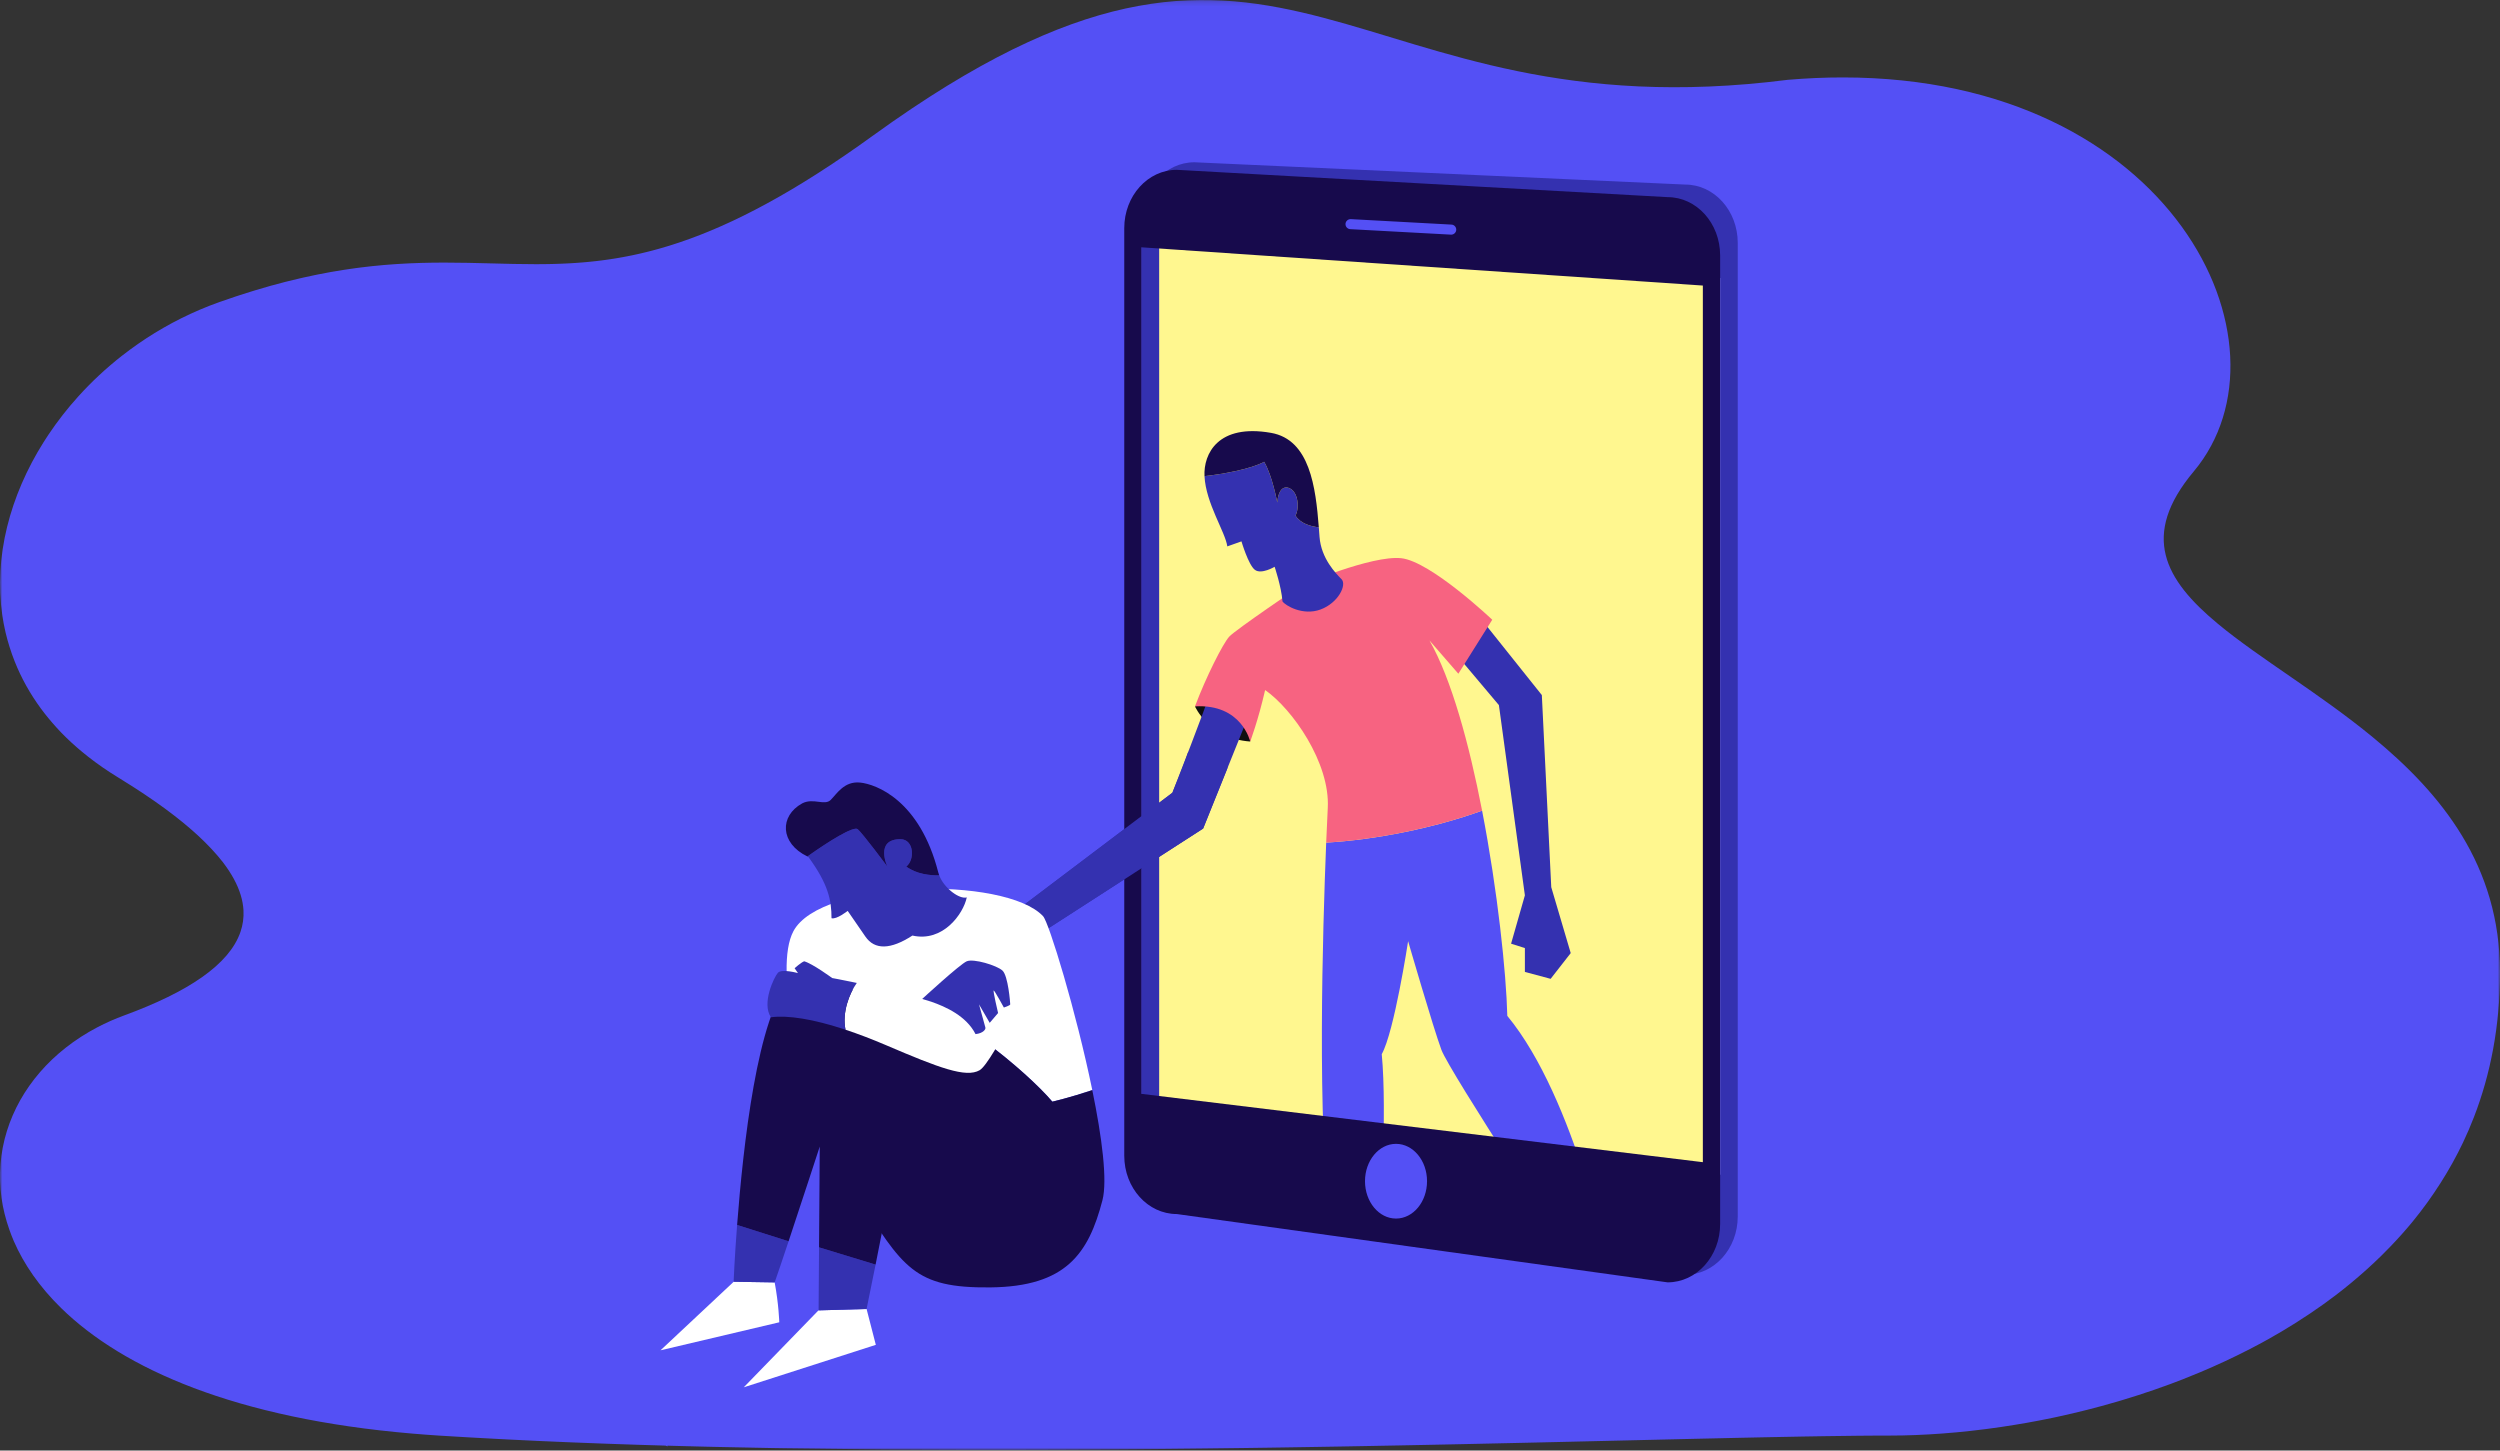 <?xml version="1.0" encoding="UTF-8"?>
<svg width="536px" height="311px" viewBox="0 0 536 311" version="1.1" xmlns="http://www.w3.org/2000/svg" xmlns:xlink="http://www.w3.org/1999/xlink">
    <rect x="0" y="0" width="536" height="311" fill="#333333" stroke="none"/>
    <!-- Generator: Sketch 49.3 (51167) - http://www.bohemiancoding.com/sketch -->
    <title>Validate-image</title>
    <desc>Created with Sketch.</desc>
    <defs>
        <polygon id="path-1" points="0 0.148 536 0.148 536 311 0 311"></polygon>
        <polygon id="path-3" points="0 311.852 536 311.852 536 1 0 1"></polygon>
    </defs>
    <g id="Page-1" stroke="none" stroke-width="1" fill="none" fill-rule="evenodd">
        <g id="Desktop-HD" transform="translate(-728, -8476)">
            <g id="Validate-image" transform="translate(728, 8475)">
                <g id="Group-3" transform="translate(0, 0.852)">
                    <mask id="mask-2" fill="white">
                        <use xlink:href="#path-1"></use>
                    </mask>
                    <g id="Clip-2"></g>
                    <path d="M535.999,208.641 C536.004,185.699 523.413,170.304 508.753,158.23 C497.26,148.767 484.497,141.344 475.538,133.912 C464.082,124.422 458.832,114.933 470.368,101.189 C493.152,73.924 465.735,16.75 395.103,16.75 C391.281,16.75 387.342,16.917 383.269,17.265 C288.522,29.323 276.709,-33.19 191.513,26.136 C191.356,26.246 191.198,26.356 191.041,26.466 C189.766,27.359 188.476,28.274 187.167,29.221 L187.154,29.23 C187.032,29.317 186.917,29.398 186.797,29.485 C185.87,30.153 184.952,30.811 184.047,31.447 C183.668,31.713 183.302,31.963 182.928,32.223 C182.29,32.666 181.649,33.116 181.022,33.543 C180.594,33.835 180.177,34.111 179.752,34.396 C179.191,34.774 178.625,35.159 178.072,35.524 C177.649,35.803 177.238,36.067 176.82,36.338 C176.278,36.692 175.731,37.051 175.196,37.393 C174.79,37.653 174.393,37.897 173.992,38.15 C173.458,38.486 172.919,38.828 172.393,39.152 C172,39.393 171.618,39.62 171.23,39.855 C170.706,40.173 170.178,40.495 169.661,40.802 C169.281,41.027 168.911,41.239 168.535,41.457 C168.019,41.757 167.504,42.061 166.996,42.349 C166.626,42.559 166.264,42.757 165.898,42.961 C165.398,43.242 164.894,43.525 164.401,43.792 C164.037,43.991 163.68,44.178 163.32,44.37 C162.834,44.629 162.346,44.892 161.868,45.14 C161.514,45.324 161.168,45.496 160.819,45.674 C160.341,45.917 159.863,46.162 159.393,46.395 C159.053,46.563 158.719,46.721 158.381,46.884 C157.911,47.111 157.44,47.34 156.976,47.558 C156.644,47.713 156.317,47.86 155.988,48.01 C155.53,48.22 155.071,48.431 154.619,48.631 C154.292,48.776 153.97,48.912 153.644,49.052 C153.2,49.245 152.752,49.439 152.311,49.621 C151.994,49.754 151.68,49.879 151.364,50.007 C150.928,50.184 150.489,50.362 150.058,50.531 C149.744,50.653 149.435,50.768 149.124,50.885 C148.697,51.046 148.27,51.208 147.851,51.362 C147.543,51.473 147.242,51.578 146.938,51.684 C146.519,51.831 146.101,51.979 145.689,52.119 C145.387,52.22 145.089,52.315 144.788,52.412 C144.381,52.545 143.975,52.678 143.571,52.803 C143.274,52.896 142.98,52.982 142.685,53.07 C142.286,53.19 141.887,53.309 141.493,53.42 C141.2,53.504 140.91,53.582 140.619,53.662 C140.228,53.768 139.839,53.873 139.453,53.973 C139.165,54.048 138.876,54.118 138.589,54.189 C138.208,54.283 137.828,54.377 137.451,54.464 C137.161,54.532 136.875,54.595 136.587,54.659 C136.218,54.74 135.849,54.822 135.482,54.898 C135.195,54.957 134.91,55.013 134.624,55.069 C134.262,55.14 133.899,55.21 133.541,55.277 C133.255,55.329 132.97,55.377 132.686,55.426 C132.333,55.488 131.98,55.548 131.629,55.604 C131.345,55.649 131.061,55.691 130.779,55.734 C130.433,55.785 130.087,55.836 129.743,55.883 C129.458,55.922 129.173,55.958 128.889,55.995 C128.552,56.037 128.214,56.079 127.879,56.118 C127.594,56.151 127.311,56.181 127.028,56.21 C126.697,56.245 126.365,56.28 126.037,56.311 C125.749,56.338 125.463,56.363 125.178,56.387 C124.855,56.415 124.531,56.442 124.21,56.466 C123.922,56.488 123.638,56.507 123.353,56.527 C123.034,56.548 122.716,56.569 122.398,56.586 C122.109,56.604 121.822,56.619 121.534,56.633 C121.224,56.648 120.913,56.662 120.603,56.676 C120.311,56.688 120.019,56.699 119.727,56.708 C119.421,56.719 119.117,56.728 118.811,56.737 C118.52,56.745 118.23,56.751 117.939,56.757 C117.633,56.763 117.328,56.768 117.022,56.773 C116.733,56.777 116.442,56.78 116.153,56.782 C115.85,56.785 115.546,56.786 115.245,56.787 C115.109,56.787 114.974,56.788 114.838,56.788 C114.772,56.788 114.706,56.787 114.639,56.787 C113.136,56.785 111.635,56.766 110.129,56.737 C110.029,56.735 109.928,56.732 109.829,56.73 C108.323,56.7 106.808,56.66 105.282,56.62 C103.728,56.579 102.156,56.539 100.567,56.507 L100.246,56.501 C98.674,56.471 97.079,56.452 95.457,56.451 C95.269,56.451 95.076,56.452 94.885,56.452 C94.359,56.453 93.829,56.456 93.294,56.461 C93.04,56.464 92.787,56.467 92.531,56.471 C91.936,56.48 91.335,56.493 90.73,56.508 C90.561,56.512 90.394,56.515 90.225,56.52 C89.466,56.541 88.701,56.57 87.927,56.605 C87.706,56.615 87.481,56.627 87.258,56.638 C86.689,56.665 86.115,56.697 85.535,56.733 C85.255,56.749 84.975,56.768 84.692,56.787 C84.121,56.827 83.544,56.87 82.965,56.916 C82.713,56.937 82.463,56.955 82.21,56.977 C81.395,57.048 80.573,57.126 79.737,57.215 C79.581,57.232 79.419,57.252 79.261,57.27 C78.573,57.345 77.879,57.427 77.177,57.516 C76.88,57.554 76.579,57.595 76.279,57.635 C75.683,57.715 75.079,57.801 74.472,57.892 C74.166,57.937 73.864,57.982 73.556,58.03 C72.8,58.148 72.037,58.275 71.264,58.411 C71.118,58.436 70.978,58.457 70.832,58.484 C69.922,58.646 68.999,58.824 68.066,59.011 C67.776,59.07 67.483,59.133 67.191,59.194 C66.513,59.334 65.829,59.482 65.138,59.637 C64.806,59.711 64.475,59.787 64.141,59.865 C63.408,60.034 62.667,60.213 61.92,60.4 C61.653,60.466 61.389,60.53 61.118,60.598 C60.112,60.855 59.093,61.126 58.057,61.414 C57.831,61.478 57.599,61.547 57.373,61.612 C56.545,61.846 55.709,62.089 54.864,62.345 C54.511,62.451 54.154,62.561 53.798,62.671 C53.023,62.911 52.239,63.161 51.447,63.417 C51.106,63.529 50.769,63.637 50.423,63.751 C49.303,64.123 48.172,64.509 47.017,64.919 C44.224,65.911 41.513,67.067 38.898,68.37 C37.59,69.02 36.306,69.708 35.047,70.43 C34.417,70.791 33.794,71.162 33.178,71.539 C30.712,73.051 28.351,74.697 26.104,76.458 C22.735,79.1 19.625,82.003 16.817,85.107 C14.477,87.694 12.347,90.421 10.447,93.254 C10.066,93.821 9.697,94.391 9.335,94.966 C2.111,106.462 -1.331,119.542 0.487,132.025 C0.668,133.273 0.903,134.515 1.192,135.748 C1.437,136.795 1.728,137.834 2.053,138.869 C2.377,139.908 2.744,140.939 3.151,141.962 C4.545,145.468 6.418,148.87 8.813,152.119 C9.309,152.789 9.829,153.453 10.368,154.11 C11.508,155.496 12.736,156.856 14.079,158.175 C14.108,158.204 14.14,158.233 14.171,158.262 C15.623,159.682 17.201,161.058 18.896,162.387 C20.872,163.935 23.006,165.42 25.323,166.829 C25.777,167.107 26.195,167.376 26.637,167.651 C28.152,168.591 29.598,169.519 30.97,170.436 C37.175,174.581 41.926,178.483 45.343,182.159 C46.234,183.118 47.065,184.066 47.778,184.995 C48.715,186.217 49.499,187.413 50.135,188.584 C51.406,190.926 52.081,193.165 52.202,195.309 C52.291,196.915 52.069,198.469 51.551,199.97 C49.136,206.975 40.279,212.847 26.689,217.829 C24.655,218.574 22.718,219.432 20.887,220.392 C19.666,221.032 18.489,221.717 17.363,222.444 C12.855,225.35 9.123,228.923 6.287,232.945 C4.869,234.955 3.675,237.078 2.723,239.287 C0.817,243.702 -0.128,248.455 0.013,253.331 C0.05,254.55 0.152,255.776 0.327,257.006 C0.642,259.256 1.206,261.519 2.001,263.775 C2.293,264.604 2.607,265.432 2.966,266.258 C3.501,267.489 4.109,268.713 4.796,269.931 C6.168,272.366 7.848,274.77 9.851,277.116 C10.851,278.287 11.932,279.447 13.097,280.586 C26.419,293.632 50.569,304.309 88.457,307.515 C90.299,307.67 92.162,307.815 94.07,307.935 C94.103,307.937 94.135,307.939 94.168,307.941 C96.191,308.068 98.231,308.189 100.284,308.306 C100.915,308.343 101.552,308.377 102.186,308.412 C103.724,308.499 105.269,308.582 106.82,308.663 C107.457,308.697 108.09,308.73 108.728,308.762 C109.49,308.801 110.263,308.836 111.028,308.874 C111.097,308.877 111.166,308.88 111.236,308.884 C112.511,308.947 113.784,309.011 115.069,309.07 C115.096,309.071 115.123,309.073 115.148,309.074 C117.284,309.172 119.434,309.263 121.593,309.353 C122.246,309.38 122.903,309.406 123.559,309.432 C125.157,309.496 126.761,309.558 128.371,309.618 C129.029,309.642 129.685,309.667 130.344,309.691 C132.53,309.769 134.722,309.844 136.927,309.915 C136.94,309.915 136.952,309.915 136.965,309.916 C138.075,309.952 139.194,309.983 140.309,310.016 C141.093,310.039 141.875,310.064 142.661,310.086 C142.821,310.139 142.972,310.198 143.133,310.25 C143.125,310.2 143.119,310.151 143.109,310.099 C143.28,310.105 143.451,310.11 143.62,310.116 C144.294,310.134 144.97,310.152 145.644,310.17 C146.675,310.199 147.709,310.224 148.744,310.25 C149.369,310.266 149.99,310.284 150.617,310.299 C151.275,310.315 151.934,310.331 152.594,310.347 C157.097,310.454 161.625,310.545 166.173,310.623 C166.857,310.635 167.543,310.646 168.228,310.657 L189.019,310.908 C189.407,310.912 189.797,310.913 190.185,310.917 C190.488,310.919 190.79,310.921 191.093,310.924 C192.774,310.936 194.457,310.947 196.138,310.955 C196.84,310.959 197.543,310.963 198.246,310.967 C198.726,310.969 199.203,310.97 199.683,310.972 C200.522,310.976 201.361,310.979 202.2,310.981 C202.242,310.981 202.284,310.982 202.326,310.982 C203.121,310.985 203.917,310.989 204.714,310.991 C204.754,310.991 204.793,310.992 204.833,310.992 C205.001,310.992 205.169,310.992 205.337,310.993 C207.534,310.997 209.73,310.999 211.923,311 C212.635,311 213.345,311 214.055,310.999 C215.716,310.999 217.376,310.997 219.036,310.994 C219.743,310.993 220.45,310.992 221.156,310.99 C223.321,310.984 225.482,310.977 227.641,310.968 L228.258,310.965 C230.417,310.955 232.57,310.944 234.719,310.93 C235.433,310.925 236.144,310.92 236.857,310.915 C238.492,310.904 240.123,310.892 241.75,310.879 C242.442,310.873 243.137,310.869 243.828,310.863 C246.049,310.843 248.267,310.823 250.474,310.801 C250.505,310.8 250.536,310.799 250.566,310.799 C252.773,310.777 254.97,310.752 257.161,310.727 C257.877,310.718 258.591,310.709 259.305,310.702 C260.87,310.682 262.43,310.662 263.986,310.642 C264.699,310.632 265.411,310.623 266.12,310.614 C268.12,310.587 270.111,310.559 272.092,310.53 C272.447,310.524 272.8,310.519 273.154,310.514 C275.113,310.484 277.06,310.454 278.998,310.422 C279.741,310.411 280.479,310.399 281.219,310.386 C282.687,310.362 284.149,310.337 285.603,310.312 C286.318,310.299 287.034,310.287 287.747,310.276 C289.604,310.243 291.454,310.209 293.291,310.175 C293.753,310.166 294.216,310.159 294.676,310.149 C296.502,310.116 298.317,310.08 300.12,310.045 C300.849,310.032 301.572,310.017 302.296,310.002 C303.623,309.977 304.942,309.95 306.255,309.923 C307.041,309.908 307.829,309.891 308.61,309.875 C310.216,309.842 311.812,309.808 313.396,309.775 C314.055,309.76 314.712,309.746 315.368,309.733 C317.01,309.697 318.64,309.662 320.257,309.626 C320.926,309.612 321.591,309.597 322.257,309.582 C323.604,309.552 324.943,309.523 326.272,309.493 C326.878,309.479 327.488,309.465 328.089,309.452 C329.541,309.418 330.978,309.386 332.406,309.353 C333.719,309.323 335.019,309.292 336.312,309.263 C337.099,309.245 337.892,309.226 338.671,309.207 C339.913,309.179 341.144,309.15 342.365,309.121 C342.714,309.114 343.062,309.105 343.411,309.097 C348.041,308.988 352.519,308.882 356.832,308.782 C357.075,308.776 357.315,308.77 357.555,308.764 C359.108,308.728 360.639,308.693 362.149,308.658 C362.389,308.652 362.63,308.647 362.868,308.641 C366.207,308.564 369.435,308.491 372.539,308.423 C372.884,308.415 373.221,308.409 373.562,308.401 C374.743,308.375 375.904,308.351 377.046,308.327 C377.426,308.319 377.81,308.311 378.187,308.303 C381.057,308.244 383.807,308.191 386.43,308.143 C386.769,308.137 387.101,308.131 387.437,308.126 C388.433,308.109 389.411,308.092 390.368,308.078 C390.697,308.072 391.029,308.067 391.353,308.062 C393.8,308.025 396.113,307.995 398.288,307.973 C398.582,307.97 398.87,307.968 399.161,307.965 C399.966,307.958 400.752,307.953 401.517,307.948 C401.796,307.946 402.079,307.944 402.353,307.943 C403.346,307.938 404.315,307.935 405.235,307.935 C408.757,307.935 412.469,307.786 416.3,307.505 C420.399,307.205 424.647,306.737 428.997,306.096 C432.656,305.558 436.377,304.911 440.144,304.118 C440.493,304.044 440.841,303.97 441.19,303.894 C445.337,302.996 449.524,301.94 453.711,300.717 C454.127,300.597 454.541,300.473 454.957,300.349 C457.247,299.662 459.531,298.926 461.81,298.139 C462.945,297.746 464.082,297.345 465.214,296.926 C466.115,296.593 467.017,296.25 467.914,295.9 C469.19,295.403 470.461,294.881 471.728,294.35 C475.342,292.83 478.906,291.172 482.394,289.37 C483.697,288.697 484.991,288.01 486.271,287.296 C488.265,286.183 490.226,285.014 492.151,283.8 C493.212,283.132 494.262,282.45 495.3,281.749 C497.159,280.498 498.983,279.203 500.76,277.85 C501.865,277.007 502.947,276.137 504.019,275.255 C506.267,273.401 508.435,271.457 510.509,269.423 C511.19,268.754 511.863,268.074 512.524,267.385 C514.164,265.677 515.747,263.915 517.25,262.083 C519.428,259.429 521.444,256.635 523.298,253.714 C525.038,250.971 526.638,248.117 528.057,245.132 C528.894,243.372 529.673,241.569 530.389,239.723 C533.967,230.492 535.985,220.182 536,208.708 C536,208.685 535.999,208.663 535.999,208.641" id="Fill-1" fill="#5450F5" mask="url(#mask-2)"></path>
                </g>
                <mask id="mask-4" fill="white">
                    <use xlink:href="#path-3"></use>
                </mask>
                <g id="Clip-5"></g>
                <polygon id="Fill-4" fill="#FFF78F" mask="url(#mask-4)" points="246.3 256.729 368.797 256.729 368.797 49.057 246.3 49.057"></polygon>
                <path d="M248.523,238.222 L248.523,52.404 L368.867,60.605 L368.867,252.867 L248.523,238.222 Z M372.572,261.824 L372.572,53.064 C372.572,46.163 367.528,40.57 361.305,40.57 L256.085,35.79 C249.862,35.79 244.818,41.384 244.818,48.285 L244.818,247.179 C244.818,254.079 249.862,259.673 256.085,259.673 L361.305,274.318 C367.528,274.318 372.572,268.724 372.572,261.824 Z" id="Fill-6" fill="#3431B0" mask="url(#mask-4)"></path>
                <path d="M268.041,159.983 C259.187,159.355 256.203,152.446 256.203,152.446 L262.911,150.426 L268.116,155.362 L268.041,159.983 Z" id="Fill-7" fill="#0F0F0F" mask="url(#mask-4)"></path>
                <path d="M259.232,150.023 C259.232,150.831 251.358,170.965 251.358,170.965 L214.41,198.882 L219.659,203.325 L257.953,178.637 L268.116,153.387 L259.232,150.023 Z" id="Fill-8" fill="#3431B0" mask="url(#mask-4)"></path>
                <polygon id="Fill-9" fill="#3431B0" mask="url(#mask-4)" points="311.726 140.735 321.365 152.176 326.936 192.961 323.975 203.325 326.936 204.266 326.936 209.381 332.455 210.862 336.762 205.343 332.589 191.211 330.57 150.023 317.245 133.333"></polygon>
                <path d="M285.21,264.02 L295.843,263.212 C295.843,263.212 297.459,239.666 296.247,227.014 C298.933,222.207 301.877,202.924 301.9,202.786 C301.9,202.786 307.284,221.361 309.034,226.072 C310.784,230.783 338.108,272.374 338.108,272.374 L345.242,273.72 C345.242,273.72 337.838,236.571 323.167,218.803 C322.947,209.632 321.087,191.941 317.761,174.801 C307.545,178.507 294.857,181.064 284.335,181.655 C283.572,200.765 282.351,241.378 285.21,264.02" id="Fill-10" fill="#5450F5" mask="url(#mask-4)"></path>
                <path d="M306.477,138.312 L312.669,145.446 L319.937,133.871 C319.937,133.871 306.747,121.353 300.42,120.679 C294.094,120.006 279.019,126.467 279.019,126.467 C279.019,126.467 264.886,136.024 263.539,137.504 C262.193,138.985 258.56,146.164 256.204,152.446 C266.231,151.862 268.041,159.983 268.041,159.983 C268.041,159.983 269.731,155.541 271.244,148.946 C277.063,152.984 285.21,164.559 284.672,174.25 C284.591,175.708 284.47,178.272 284.335,181.655 C294.858,181.064 307.545,178.507 317.762,174.801 C314.987,160.498 311.192,146.578 306.477,138.312" id="Fill-11" fill="#F76381" mask="url(#mask-4)"></path>
                <path d="M287.625,125.183 C286.438,123.967 283.258,120.772 282.909,116.114 C282.859,115.444 282.808,114.756 282.753,114.061 C281.068,113.868 278.833,113.277 277.757,111.547 C278.489,110.156 278.364,107.769 277.454,106.504 C276.544,105.239 274.211,104.481 273.845,108.731 C273.845,108.731 272.793,102.97 271.032,100.009 C268.103,101.626 261.818,102.698 258.245,103.085 C258.53,108.916 262.738,115.108 263.134,118.146 L266.17,117.07 C266.17,117.07 267.648,122.098 269.037,123.165 C270.425,124.233 273.277,122.517 273.277,122.517 C273.277,122.517 274.696,126.661 274.969,129.945 C275.572,130.817 279.323,133.085 283.126,131.675 C286.93,130.265 288.813,126.398 287.625,125.183" id="Fill-12" fill="#3431B0" mask="url(#mask-4)"></path>
                <path d="M273.845,108.731 C274.211,104.481 276.545,105.239 277.454,106.504 C278.365,107.769 278.49,110.156 277.757,111.547 C278.833,113.277 281.069,113.868 282.754,114.061 C282.082,105.454 280.831,95.269 272.513,93.806 C261.146,91.807 258.011,98.295 258.245,103.085 C261.819,102.698 268.103,101.627 271.032,100.009 C272.793,102.97 273.845,108.731 273.845,108.731" id="Fill-13" fill="#170A4C" mask="url(#mask-4)"></path>
                <path d="M244.748,235.525 L244.748,54.022 L365.091,62.223 L365.091,250.171 L244.748,235.525 Z M368.797,263.442 L368.797,55.76 C368.797,48.86 363.752,43.266 357.53,43.266 L252.31,37.409 C246.087,37.409 241.042,43.003 241.042,49.903 L241.042,248.797 C241.042,255.698 246.087,261.292 252.31,261.292 L357.53,275.937 C363.752,275.937 368.797,270.342 368.797,263.442 Z" id="Fill-14" fill="#170A4C" mask="url(#mask-4)"></path>
                <path d="M292.656,254.25 C292.656,249.827 295.634,246.241 299.306,246.241 C302.979,246.241 305.956,249.827 305.956,254.25 C305.956,258.674 302.979,262.26 299.306,262.26 C295.634,262.26 292.656,258.674 292.656,254.25" id="Fill-15" fill="#5450F5" mask="url(#mask-4)"></path>
                <path d="M254.69,162.373 C253.867,164.932 251.357,170.966 251.357,170.966 L214.41,198.883 L219.66,203.325 L257.954,178.638 L263.125,165.79 C263.673,162.877 258.223,159.378 254.69,162.373" id="Fill-16" fill="#3431B0" mask="url(#mask-4)"></path>
                <path d="M192.519,214.257 C203.295,216.681 220.166,230.749 225.62,237.194 C225.62,237.194 229.133,236.401 234.187,234.721 C230.723,217.832 224.878,198.739 223.637,197.436 C215.539,188.745 175.961,189.528 170.095,200.673 C167.974,204.702 168.334,212.692 170.214,221.756 C178.149,216.962 187.253,213.072 192.519,214.257" id="Fill-17" fill="#FFFFFF" mask="url(#mask-4)"></path>
                <path d="M212.311,277.02 C228.583,276.855 233.387,269.749 236.361,258.347 C237.472,254.086 236.254,244.795 234.186,234.721 C229.133,236.401 225.619,237.195 225.619,237.195 C220.166,230.749 203.294,216.681 192.519,214.257 C187.252,213.073 178.149,216.962 170.214,221.756 C172.731,233.887 177.97,247.946 183.645,257.025 C193.56,272.889 196.04,277.186 212.311,277.02" id="Fill-18" fill="#170A4C" mask="url(#mask-4)"></path>
                <polygon id="Fill-19" fill="#FFFFFF" mask="url(#mask-4)" points="159.461 298.439 187.777 289.332 185.794 281.648 175.48 281.944"></polygon>
                <path d="M157.288,275.823 L141.614,290.507 L167.079,284.499 C167.079,284.499 166.955,280.532 166.088,275.947 L157.288,275.807 C157.288,275.811 157.288,275.823 157.288,275.823" id="Fill-20" fill="#FFFFFF" mask="url(#mask-4)"></path>
                <path d="M158.037,263.631 C157.494,270.703 157.296,275.607 157.288,275.807 L166.088,275.946 C166.686,274.264 167.803,270.944 169.072,267.131 L158.037,263.631 Z" id="Fill-21" fill="#3431B0" mask="url(#mask-4)"></path>
                <path d="M175.602,268.432 L175.507,281.895 L175.48,281.944 L185.794,281.648 C185.794,281.648 186.58,277.86 187.728,272.129 C183.766,270.912 177.935,269.127 175.602,268.432" id="Fill-22" fill="#3431B0" mask="url(#mask-4)"></path>
                <path d="M175.754,246.821 L175.601,268.432 C177.935,269.128 183.765,270.913 187.728,272.13 C190.609,257.751 195.778,231.126 196.576,221.289 C196.576,221.289 174.391,205.983 169.557,211.003 C162.355,218.482 159.309,247.056 158.036,263.632 L169.071,267.132 C172.007,258.303 175.754,246.821 175.754,246.821" id="Fill-23" fill="#170A4C" mask="url(#mask-4)"></path>
                <path d="M213.37,201.645 C213.37,201.645 207.242,208.771 202.715,216.828 C197.282,214.756 189.045,212.859 183.698,211.739 C182.061,214.064 180.531,218.056 181.272,221.768 C183.978,222.665 186.91,223.777 190.069,225.131 C201.348,229.964 207.111,232.133 210.024,230.46 C212.936,228.788 222.665,207.882 222.665,207.882 L213.37,201.645 Z" id="Fill-24" fill="#FFFFFF" mask="url(#mask-4)"></path>
                <path d="M183.698,211.739 C180.564,211.083 178.42,210.692 178.42,210.692 C178.42,210.692 174.205,207.593 172.408,207.098 C171.665,207.408 170.364,208.586 170.364,208.586 L171.086,209.634 C171.086,209.634 167.575,208.647 166.769,209.577 C165.964,210.507 163.25,216.113 165.288,219.104 C168.897,218.625 174.317,219.463 181.272,221.768 C180.531,218.056 182.061,214.064 183.698,211.739" id="Fill-25" fill="#3431B0" mask="url(#mask-4)"></path>
                <path d="M199.68,215.774 C202.715,216.828 207.173,218.81 209.156,222.714 C210.829,222.529 211.387,221.661 211.263,221.289 C211.139,220.918 209.9,216.333 209.9,216.333 L212.193,220.297 L213.99,218.191 C213.99,218.191 212.812,213.233 213.06,213.357 C213.308,213.481 215.229,217.013 215.229,217.013 C215.229,217.013 216.593,216.581 216.593,216.333 C216.593,216.084 216.159,210.197 214.919,209.081 C213.68,207.965 208.743,206.478 207.276,207.098 C205.81,207.717 197.722,215.173 197.722,215.173 L199.68,215.774 Z" id="Fill-26" fill="#3431B0" mask="url(#mask-4)"></path>
                <path d="M201.367,188.676 C199.456,188.706 196.513,188.436 194.305,186.792 C196.205,185.305 195.957,180.926 193.065,180.926 C187.488,180.903 190.256,186.792 190.256,186.792 C190.256,186.792 184.968,179.687 183.893,178.778 C183.024,178.041 177.6,181.425 173.112,184.625 C173.18,184.659 173.246,184.695 173.317,184.727 C177.614,190.593 178.275,194.064 178.275,197.864 C179.349,198.195 181.745,196.294 181.745,196.294 C181.745,196.294 183.563,198.939 185.546,201.811 C187.529,204.684 190.917,204.64 195.626,201.582 C202.154,203.07 206.533,196.955 207.277,193.403 C205.742,193.863 202.426,191.47 201.367,188.676" id="Fill-27" fill="#3431B0" mask="url(#mask-4)"></path>
                <path d="M183.893,178.778 C184.967,179.687 190.255,186.793 190.255,186.793 C190.255,186.793 187.487,180.903 193.065,180.926 C195.956,180.926 196.205,185.305 194.304,186.793 C196.513,188.436 199.456,188.707 201.367,188.676 C201.286,188.464 201.215,188.249 201.162,188.032 C197.196,172.499 187.777,169.111 184.389,168.78 C181.001,168.45 179.432,171.176 178.109,172.499 C176.788,173.82 174.391,172.003 171.995,173.242 C167.095,175.937 167.204,181.778 173.111,184.626 C177.6,181.425 183.023,178.042 183.893,178.778" id="Fill-28" fill="#170A4C" mask="url(#mask-4)"></path>
                <path d="M311.141,51.309 C311.121,51.309 311.102,51.307 311.082,51.306 L289.495,50.133 C288.9,50.102 288.444,49.593 288.476,48.997 C288.509,48.404 289.033,47.955 289.612,47.98 L311.199,49.153 C311.794,49.184 312.25,49.693 312.218,50.288 C312.186,50.863 311.71,51.309 311.141,51.309" id="Fill-29" fill="#5450F5" mask="url(#mask-4)"></path>
            </g>
        </g>
    </g>
</svg>
